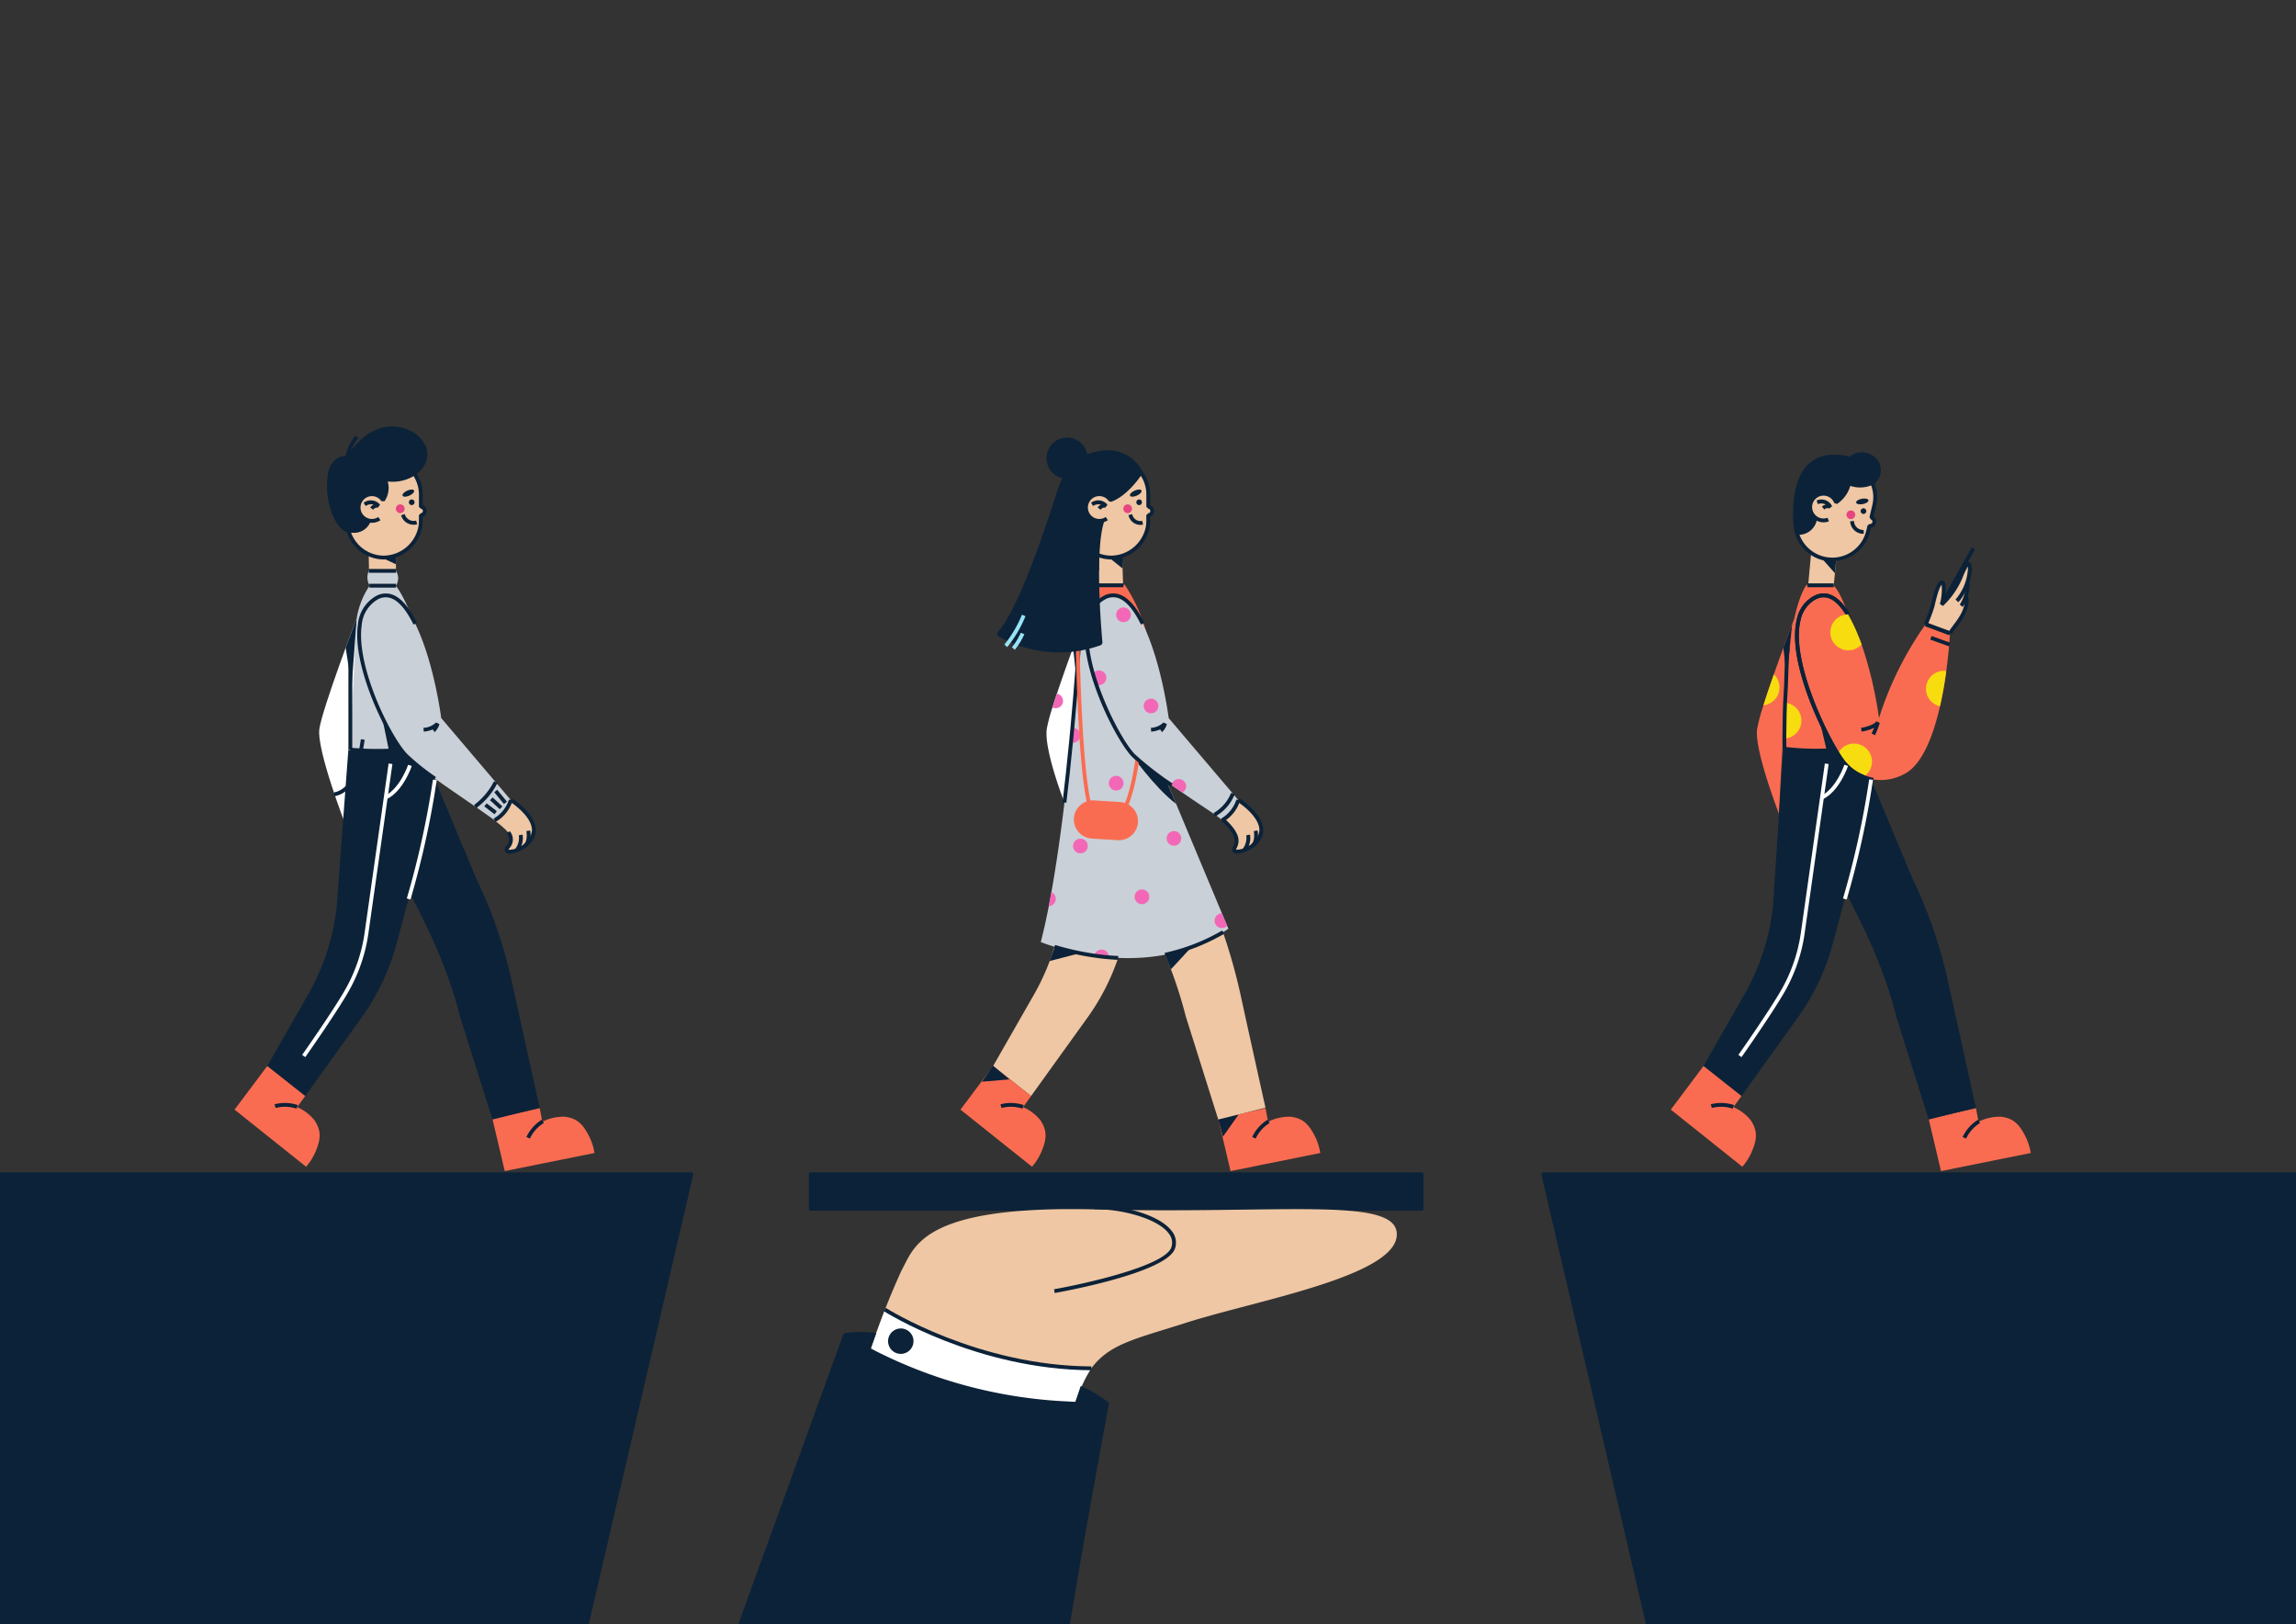 <svg id="Group_55227" data-name="Group 55227" xmlns="http://www.w3.org/2000/svg" width="375" height="265.255" viewBox="0 0 375 265.255">
  <rect x="0" y="0" width="375" height="265.255" fill="#333333" stroke="none"/>
  <g id="Group_52324" data-name="Group 52324" transform="translate(0.1 20.253)">
    <g id="Characters" transform="translate(-0.099 49.388)">
      <g id="Group_52158" data-name="Group 52158" transform="translate(60.006 23.529)">
        <path id="Path_565771" data-name="Path 565771" d="M397.794,513.014a2.226,2.226,0,0,0,.031-2.455l-4.406-.054a2.648,2.648,0,0,0,.1,2.454Z" transform="translate(-393.161 -510.506)" fill="#cad0d7"/>
      </g>
      <g id="Group_52159" data-name="Group 52159" transform="translate(58.654 27.582)">
        <path id="Path_565772" data-name="Path 565772" d="M397.71,557.1s-1.088-8.651-4.021-14.943q-.111-.239-.225-.47c-1.694-3.441-3.834-5.636-6.4-4.171-7.221,4.129,1.586,22.269,4.868,25.671s15.433,10.626,16.7,12.554-.613,2.462-.193,3.038,4.367-.705,4.394-3.328-3.764-4.982-3.764-4.982Z" transform="translate(-384.299 -537.057)" fill="#cad0d7"/>
      </g>
      <g id="Group_52160" data-name="Group 52160" transform="translate(57.031 25.938)">
        <path id="Path_565773" data-name="Path 565773" d="M377.038,526.285a13.55,13.55,0,0,0-2.135,5.338c-.728,3.558-1.774,18.412-.9,22.815s11.059-2.8,11.059-2.8l-.926-19.712s-1.8-4.5-2.949-5.643Z" transform="translate(-373.669 -526.285)" fill="#cad0d7"/>
      </g>
      <g id="Group_52161" data-name="Group 52161" transform="translate(52.125 31.276)">
        <path id="Path_565774" data-name="Path 565774" d="M347.663,561.26s-5.588,14.678-6.1,18.078,4.294,15.775,4.294,15.775Z" transform="translate(-341.523 -561.26)" fill="#fff"/>
      </g>
      <g id="Group_52162" data-name="Group 52162" transform="translate(57.219 52.757)">
        <path id="Path_565775" data-name="Path 565775" d="M388.7,706.914l-3.408-2.746-2.113-2.159-8.283.019,2.916,4.348,10.195,2.405Z" transform="translate(-374.896 -702.008)" fill="#0c2238"/>
      </g>
      <g id="Group_52163" data-name="Group 52163" transform="translate(43.647 52.776)">
        <path id="Path_565776" data-name="Path 565776" d="M313.35,707.015a82.415,82.415,0,0,1-2.417,12.971c-.983,3.8-1.875,6.508-1.875,6.508l-1.992,7.417a37.092,37.092,0,0,1-5.554,11.788l-9.342,13-6.2-4.9,6.675-11.671a37.207,37.207,0,0,0,4.667-14.263l1.913-25.733Z" transform="translate(-285.975 -702.128)" fill="#0c2238"/>
      </g>
      <g id="Group_52164" data-name="Group 52164" transform="translate(80.427 111.333)">
        <path id="Path_565777" data-name="Path 565777" d="M534.687,1085.8l.415,2.2a7.792,7.792,0,0,1,3.709-.812c1.508.217,2.624.725,3.732,2.8a9.246,9.246,0,0,1,1.083,3.121l-14.653,2.953-2.014-8.534Z" transform="translate(-526.959 -1085.797)" fill="#fa6c51"/>
      </g>
      <g id="Group_52165" data-name="Group 52165" transform="translate(85.975 113.208)">
        <path id="Path_565778" data-name="Path 565778" d="M563.876,1101.167l-.567-.263a6.6,6.6,0,0,1,2.525-2.822l.326.533A5.969,5.969,0,0,0,563.876,1101.167Z" transform="translate(-563.309 -1098.082)" fill="#0c2238"/>
      </g>
      <g id="Group_52166" data-name="Group 52166" transform="translate(38.312 104.444)">
        <path id="Path_565779" data-name="Path 565779" d="M262.553,1045.554l-1.314,1.815a7.2,7.2,0,0,1,2.9,2.236c.8,1.294,1.132,2.476.258,4.657a9.244,9.244,0,0,1-1.694,2.836l-11.683-9.324,5.335-7.119Z" transform="translate(-251.022 -1040.656)" fill="#fa6c51"/>
      </g>
      <g id="Group_52167" data-name="Group 52167" transform="translate(44.844 110.471)">
        <path id="Path_565780" data-name="Path 565780" d="M297.406,1081.081a5.956,5.956,0,0,0-3.423-.109l-.164-.6a6.588,6.588,0,0,1,3.785.12Z" transform="translate(-293.82 -1080.148)" fill="#0c2238"/>
      </g>
      <g id="Group_52168" data-name="Group 52168" transform="translate(66.957 57.662)">
        <path id="Path_565781" data-name="Path 565781" d="M442.767,734.146l6.749,16.132a75.848,75.848,0,0,1,5.963,17.532c.126.569.264,1.136.389,1.706,1.764,8.091,4.02,18.214,4.02,18.214l-7.712,1.93-5.307-16.843c-1.859-7.308-4.548-13.159-8.168-20.1Z" transform="translate(-438.7 -734.146)" fill="#0c2238"/>
      </g>
      <g id="Group_52169" data-name="Group 52169" transform="translate(49.349 55.041)">
        <path id="Path_565782" data-name="Path 565782" d="M323.843,764.914l-.511-.36c.05-.071,5.081-7.215,7.084-10.753q.126-.223.245-.442a26.277,26.277,0,0,0,2.892-8.883l3.9-27.508.619.088-3.9,27.508a26.9,26.9,0,0,1-2.962,9.093c-.082.15-.165.3-.251.452C328.942,757.673,323.893,764.842,323.843,764.914Z" transform="translate(-323.332 -716.967)" fill="#fff"/>
      </g>
      <g id="Group_52170" data-name="Group 52170" transform="translate(62.862 55.244)">
        <path id="Path_565783" data-name="Path 565783" d="M412.149,723.936l-.274-.562c2.489-1.216,3.785-5.036,3.8-5.074l.593.2C416.21,718.664,414.876,722.6,412.149,723.936Z" transform="translate(-411.875 -718.3)" fill="#fff"/>
      </g>
      <g id="Group_52171" data-name="Group 52171" transform="translate(66.437 57.624)">
        <path id="Path_565784" data-name="Path 565784" d="M435.9,753.517l-.6-.173a144.251,144.251,0,0,0,4.275-19.452l.62.079A144.882,144.882,0,0,1,435.9,753.517Z" transform="translate(-435.295 -733.891)" fill="#fff"/>
      </g>
      <g id="Group_52172" data-name="Group 52172" transform="translate(286.941 31.275)">
        <path id="Path_565785" data-name="Path 565785" d="M1886.185,561.258s-1.742,4.571-3.371,9.2c-.617,1.758-1.221,3.529-1.7,5.058a30.507,30.507,0,0,0-1.029,3.817c-.512,3.4,3.558,13.879,3.558,13.879S1884.836,567.244,1886.185,561.258Z" transform="translate(-1880.036 -561.258)" fill="#fa6c51"/>
      </g>
      <g id="Group_52173" data-name="Group 52173" transform="translate(278.223 45.117)">
        <path id="Path_565786" data-name="Path 565786" d="M1850.292,664.495a82.4,82.4,0,0,1-2.417,12.971c-.983,3.8-1.875,6.508-1.875,6.508l-1.992,7.417a37.1,37.1,0,0,1-5.554,11.788l-9.342,13-6.2-4.9,6.675-11.671a37.212,37.212,0,0,0,4.667-14.263l1.771-26.742c0-.267.008-.533.017-.8q.063-3.187.2-5.854Z" transform="translate(-1822.917 -651.949)" fill="#0c2238"/>
      </g>
      <g id="Group_52174" data-name="Group 52174" transform="translate(293.491 27.583)">
        <path id="Path_565787" data-name="Path 565787" d="M1933.514,545.077a65.358,65.358,0,0,1,2.838,12.029,54.953,54.953,0,0,1,7.617-15.317l3.971,1.471s-.121,2.642-.6,6.154c-.237,1.779-.571,3.779-1.029,5.771-1.117,4.9-2.975,9.767-6.029,11.15a8.023,8.023,0,0,1-6.483.371,7.833,7.833,0,0,1-3.267-2.425c-.267-.346-.579-.8-.917-1.338-3.629-5.779-10.512-21.646-3.9-25.421,2.154-1.229,4.012.129,5.558,2.642Z" transform="translate(-1922.953 -537.064)" fill="#fa6c51"/>
      </g>
      <g id="Group_52175" data-name="Group 52175" transform="translate(291.269 25.848)">
        <path id="Path_565788" data-name="Path 565788" d="M1918.931,530.532s-1.045-3.531-2.458-4.836h-4.27s-2.365,2.725-3.036,13.5-.773,13.089-.773,13.089a22.629,22.629,0,0,0,8.484.177C1921.018,551.614,1918.931,530.532,1918.931,530.532Z" transform="translate(-1908.393 -525.696)" fill="#fa6c51"/>
      </g>
      <g id="Group_52176" data-name="Group 52176" transform="translate(142.171 149.721)">
        <path id="Path_565789" data-name="Path 565789" d="M931.5,1338.337s8.743,9.952,33.272,8.774l1.069-2.824-33.386-6.977Z" transform="translate(-931.501 -1337.31)" fill="#f268b7"/>
      </g>
      <g id="Group_52177" data-name="Group 52177" transform="translate(176.029 25.847)">
        <path id="Path_565790" data-name="Path 565790" d="M1155.811,525.693h5.205a26.463,26.463,0,0,1,3.45,7.494c1.532,4.944-11.122-5.939-11.122-5.939Z" transform="translate(-1153.344 -525.693)" fill="#fa6c51"/>
      </g>
      <g id="Group_52178" data-name="Group 52178" transform="translate(169.986 35.823)">
        <path id="Path_565791" data-name="Path 565791" d="M1134.355,613.271l8.982,21.466.854,2.044.2.469a26.765,26.765,0,0,1-10.334,4.244,32.13,32.13,0,0,1-4.369.511c-1.144.057-2.258.054-3.329.008q-.761-.033-1.492-.094c-.82-.07-1.613-.163-2.372-.274a43.716,43.716,0,0,1-6.5-1.446c-1.423-.435-2.245-.773-2.245-.773.462-1.79.9-3.763,1.307-5.859q.218-1.125.428-2.293c1.4-7.815,2.465-16.914,3.2-24.464.077-.8.152-1.577.222-2.334.716-7.688,1.063-13.262,1.063-13.262l1.257-.164s4.881,15.413,13.1,22.2Z" transform="translate(-1113.748 -591.052)" fill="#cad0d7"/>
      </g>
      <g id="Group_52179" data-name="Group 52179" transform="translate(170.921 32.715)">
        <path id="Path_565792" data-name="Path 565792" d="M1122.806,599.382l2.682-28.694s-2.095,5.49-3.912,10.928c-.265.791-.512,1.55-.73,2.25a27.653,27.653,0,0,0-.918,3.462c-.512,3.4,2.878,12.054,2.878,12.054Z" transform="translate(-1119.876 -570.688)" fill="#fff"/>
      </g>
      <g id="Group_52180" data-name="Group 52180" transform="translate(162.211 84.877)">
        <path id="Path_565793" data-name="Path 565793" d="M1072.882,912.563a37.945,37.945,0,0,0,10.19,1.792l.162-.029a37.159,37.159,0,0,1-4.888,9.6L1069,936.918l-6.2-4.9,6.676-11.673a37.169,37.169,0,0,0,3.372-7.894Z" transform="translate(-1062.809 -912.453)" fill="#efc7a4"/>
      </g>
      <g id="Group_52181" data-name="Group 52181" transform="translate(314.751 22.177)">
        <path id="Path_565794" data-name="Path 565794" d="M2062.251,511.683s.941-3.14,1.039-3.544,1.217-4.1,1.563-3.105a9.044,9.044,0,0,1,.271,2.661,7.929,7.929,0,0,0,3.039-4.61c.821-3.222,1.346-.12,1.094.55a35.864,35.864,0,0,0-.547,4.178,10.6,10.6,0,0,1-1.513,3.739c-1.111,1.525-1.564,1.569-1.564,1.569Z" transform="translate(-2062.251 -501.647)" fill="#efc7a4"/>
      </g>
      <g id="Group_52182" data-name="Group 52182" transform="translate(300.152 51.788)">
        <path id="Path_565795" data-name="Path 565795" d="M1972.184,698.594a2.924,2.924,0,0,1-1.4,2.5,7.832,7.832,0,0,1-3.267-2.425c-.267-.346-.579-.8-.917-1.337a2.936,2.936,0,0,1,5.588,1.262Z" transform="translate(-1966.596 -695.656)" fill="#f7dc10"/>
      </g>
      <g id="Group_52183" data-name="Group 52183" transform="translate(293.092 8.359)">
        <path id="Path_565796" data-name="Path 565796" d="M1932.8,411.879l-4.206-.77-4.941,1.691-3.315,5.576s.289,1.42.432,1.933a9.781,9.781,0,0,0,.785,1.58l1.257,1.326.253.065-.5,5.407h4.18l.428-4.351.227.058,1.946-.672a5.791,5.791,0,0,0,3.13-4.691.884.884,0,0,0,.885-.567.762.762,0,0,0-.446-.914l.54-2.392C1933.663,412.449,1932.8,411.879,1932.8,411.879Z" transform="translate(-1920.337 -411.109)" fill="#efc7a4"/>
      </g>
      <g id="Group_52184" data-name="Group 52184" transform="translate(80.775 60.996)">
        <path id="Path_565797" data-name="Path 565797" d="M531.893,755.988a14.311,14.311,0,0,1,2.529,2.186c1.346,1.442,1.585,3.028.706,4.356a3.783,3.783,0,0,1-3.364,1.835c-.918-.206-.149-.976-.149-.976a1.955,1.955,0,0,0-.158-2.129,13.392,13.392,0,0,0-2.22-1.953A8.008,8.008,0,0,0,531.893,755.988Z" transform="translate(-529.236 -755.988)" fill="#efc7a4"/>
      </g>
      <g id="Group_52185" data-name="Group 52185" transform="translate(56.694 7.537)">
        <path id="Path_565798" data-name="Path 565798" d="M384.148,412.007c.068-.652-.644-.787-.644-.787l-.026-2.452c-.415-2.686-1.388-3.042-1.388-3.042l-4.27.219-4.419,2.784-1.942,6.189s.609,1.315.866,1.782a9.762,9.762,0,0,0,1.128,1.357l1.528,1,.049,2.66,4.406.054v-2.626l.277.005,1.739-1.1a5.791,5.791,0,0,0,1.965-5.286A.884.884,0,0,0,384.148,412.007Z" transform="translate(-371.46 -405.726)" fill="#efc7a4"/>
      </g>
      <g id="Group_52186" data-name="Group 52186" transform="translate(199.641 61.142)">
        <path id="Path_565799" data-name="Path 565799" d="M1310.31,756.944a9.436,9.436,0,0,1,2.658,2.04c1.346,1.442,1.585,3.028.706,4.356a3.782,3.782,0,0,1-3.364,1.835c-.918-.206-.15-.976-.15-.976a1.955,1.955,0,0,0-.158-2.129c-.816-.979-1.954-2.12-1.954-2.12A6.6,6.6,0,0,0,1310.31,756.944Z" transform="translate(-1308.048 -756.944)" fill="#efc7a4"/>
      </g>
      <g id="Group_52187" data-name="Group 52187" transform="translate(175.294 7.537)">
        <path id="Path_565800" data-name="Path 565800" d="M1161.218,412.007c.068-.652-.644-.787-.644-.787l-.026-2.452c-.415-2.686-1.388-3.042-1.388-3.042l-4.27.219-4.419,2.784-1.941,6.189s.609,1.315.866,1.782a9.774,9.774,0,0,0,1.128,1.357l1.528,1,.407,5.069h4.212l-.164-4.981.276.005,1.739-1.1a5.792,5.792,0,0,0,1.965-5.286A.884.884,0,0,0,1161.218,412.007Z" transform="translate(-1148.529 -405.726)" fill="#efc7a4"/>
      </g>
      <g id="Group_52188" data-name="Group 52188" transform="translate(317.247 19.767)">
        <rect id="Rectangle_23969" data-name="Rectangle 23969" width="9.748" height="0.625" transform="matrix(0.491, -0.871, 0.871, 0.491, 0, 8.49)" fill="#0c2238"/>
      </g>
      <g id="Group_52189" data-name="Group 52189" transform="translate(178.73 85.383)">
        <path id="Path_565801" data-name="Path 565801" d="M1173.415,916.964a.888.888,0,0,1-.007.111c-.82-.07-1.613-.163-2.372-.274a1.2,1.2,0,0,1,2.379.163Z" transform="translate(-1171.036 -915.768)" fill="#f268b7"/>
      </g>
      <g id="Group_52190" data-name="Group 52190" transform="translate(174.923 49.241)">
        <path id="Path_565802" data-name="Path 565802" d="M1147.638,680.166a1.2,1.2,0,0,1-1.194,1.2,1.17,1.17,0,0,1-.347-.052c.077-.8.152-1.577.222-2.334a1.122,1.122,0,0,1,.125-.007A1.2,1.2,0,0,1,1147.638,680.166Z" transform="translate(-1146.097 -678.97)" fill="#f268b7"/>
      </g>
      <g id="Group_52191" data-name="Group 52191" transform="translate(59.398 12.083)">
        <path id="Path_565803" data-name="Path 565803" d="M390.727,437.031l-.491-.387a1.618,1.618,0,0,1,.544-.458,1.549,1.549,0,0,0-1.287.23l-.318-.538a1.947,1.947,0,0,1,2.671.323l-.351.481A.747.747,0,0,0,390.727,437.031Z" transform="translate(-389.174 -435.507)" fill="#0c2238"/>
      </g>
      <g id="Group_52192" data-name="Group 52192" transform="translate(66.782 11.919)">
        <path id="Path_565804" data-name="Path 565804" d="M437.565,434.793a.461.461,0,1,0,.552-.347A.461.461,0,0,0,437.565,434.793Z" transform="translate(-437.553 -434.434)" fill="#0c2238"/>
      </g>
      <g id="Group_52193" data-name="Group 52193" transform="translate(65.511 14.296)">
        <path id="Path_565805" data-name="Path 565805" d="M431.288,451.762a2.121,2.121,0,0,1-2.057-1.54l.588-.212a1.507,1.507,0,0,0,1.864,1.075l.172.6A2.079,2.079,0,0,1,431.288,451.762Z" transform="translate(-429.231 -450.01)" fill="#0c2238"/>
      </g>
      <g id="Group_52194" data-name="Group 52194" transform="translate(65.735 10.301)">
        <path id="Path_565806" data-name="Path 565806" d="M430.714,424.841c.1.224.6.218,1.118-.014s.854-.6.753-.826-.6-.218-1.118.015S430.613,424.617,430.714,424.841Z" transform="translate(-430.696 -423.837)" fill="#0c2238"/>
      </g>
      <g id="Group_52195" data-name="Group 52195" transform="translate(53.402)">
        <path id="Path_565807" data-name="Path 565807" d="M366.164,359.934a5.137,5.137,0,0,0-2.429-2.788,7.2,7.2,0,0,0-3.483-.8c-3.071.117-5.279,2.392-6.387,3.85a.015.015,0,0,0,0,.012,11.894,11.894,0,0,0-.679.992c-.075-.008-.167-.013-.267-.017a2.485,2.485,0,0,0-1.433.408,3.83,3.83,0,0,0-1.475,2.821c-.608,4.167,1.213,8.571,3.133,9.187a1.441,1.441,0,0,0,.179.05c.046.008.1.017.146.021.112.013.237.025.367.029.063,0,.121,0,.183,0a2.888,2.888,0,0,0,2.913-1.65,2.46,2.46,0,0,0,1.692-.4l-.35-.521a1.866,1.866,0,0,1-2.875-1.9,1.866,1.866,0,0,1,3.379-.687l.513.013a3.9,3.9,0,0,0,.525-3.229,6.7,6.7,0,0,0,4.221-.879c.083-.054.162-.1.237-.158.1-.067.188-.133.275-.2a5.263,5.263,0,0,0,.65-.608A3.77,3.77,0,0,0,366.164,359.934Zm-2.425,3.95a6.146,6.146,0,0,1-4.321.754l-.342.425A3.673,3.673,0,0,1,359,367.83a2.5,2.5,0,0,0-3.167-.313,2.494,2.494,0,0,0,.487,4.388c-.6,1.475-2.8,1.146-2.892,1.133a.852.852,0,0,1-.212-.071c-1.442-.612-3.163-4.533-2.592-8.467a3.285,3.285,0,0,1,1.192-2.383,1.9,1.9,0,0,1,1.063-.308,1.792,1.792,0,0,1,.383.037l.358-.15c.025-.046,2.575-4.571,6.654-4.729a6.625,6.625,0,0,1,3.183.742,4.54,4.54,0,0,1,2.1,2.392,3.151,3.151,0,0,1-.829,2.954A4.529,4.529,0,0,1,363.739,363.884Z" transform="translate(-349.887 -356.341)" fill="#0c2238"/>
      </g>
      <g id="Group_52196" data-name="Group 52196" transform="translate(56.602 7.328)">
        <path id="Path_565808" data-name="Path 565808" d="M376.967,418.748a6.359,6.359,0,0,1-6.111-4.64l.6-.167a5.73,5.73,0,0,0,5.5,4.183,5.86,5.86,0,0,0,5.608-4.594,5.775,5.775,0,0,0,.11-1.116v-.9l.293-.312a.35.35,0,0,0,.114-.025.315.315,0,0,0,.2-.166.391.391,0,0,0,.016-.308.334.334,0,0,0-.31-.241l-.311-.313v-1.971a5.663,5.663,0,0,0-1.155-3.449l.5-.377a6.285,6.285,0,0,1,1.282,3.826v1.712a.975.975,0,0,1,.581.594,1.019,1.019,0,0,1-.042.8.929.929,0,0,1-.541.476v.646a6.4,6.4,0,0,1-.121,1.234A6.5,6.5,0,0,1,376.967,418.748Z" transform="translate(-370.856 -404.355)" fill="#0c2238"/>
      </g>
      <g id="Group_52197" data-name="Group 52197" transform="translate(53.732 0.303)">
        <path id="Path_565809" data-name="Path 565809" d="M355.268,363.271s.684-2.29,4.4-4.335a6.136,6.136,0,0,1,5.438.018c3.108,1.406,2.7,3.929,2.643,4.175s-.212,2.486-4.108,3.5l-1.132.1-1.178-.084.136,1.28-.107,1.1-.424.932-.253-.158a2.109,2.109,0,0,0-2.109-.659,2.149,2.149,0,0,0-1.685,2.075,2.273,2.273,0,0,0,1.254,2.022l.341.216s-.1,1.179-1.8,1.49-2.262-.322-2.262-.322a8.285,8.285,0,0,1-2.009-3.812,12.483,12.483,0,0,1-.064-5.572A2.453,2.453,0,0,1,355.268,363.271Z" transform="translate(-352.054 -358.325)" fill="#0c2238"/>
      </g>
      <g id="Group_52199" data-name="Group 52199" transform="translate(64.657 12.723)">
        <g id="Group_52198" data-name="Group 52198">
          <path id="Path_565810" data-name="Path 565810" d="M423.636,440.488a.713.713,0,1,0,.636-.783A.713.713,0,0,0,423.636,440.488Z" transform="translate(-423.633 -439.701)" fill="#e64580"/>
        </g>
      </g>
      <g id="Group_52200" data-name="Group 52200" transform="translate(60.326 25.69)">
        <rect id="Rectangle_23970" data-name="Rectangle 23970" width="4.342" height="0.625" fill="#0c2238"/>
      </g>
      <g id="Group_52201" data-name="Group 52201" transform="translate(60.239 23.271)">
        <rect id="Rectangle_23971" data-name="Rectangle 23971" width="4.429" height="0.625" fill="#0c2238"/>
      </g>
      <g id="Group_52202" data-name="Group 52202" transform="translate(82.426 60.731)">
        <path id="Path_565811" data-name="Path 565811" d="M540.869,763.274a.814.814,0,0,1-.691-.266c-.285-.391-.013-.765.186-1.038a1.462,1.462,0,0,0,0-2.012l.522-.344a2.059,2.059,0,0,1-.015,2.723,1.238,1.238,0,0,0-.189.308,3.555,3.555,0,0,0,1.971-.575,3.3,3.3,0,0,0,1.861-2.578c.025-2.419-3.58-4.69-3.617-4.713l.33-.531c.161.1,3.941,2.483,3.912,5.25-.019,1.764-1.648,3.073-3.255,3.587A3.567,3.567,0,0,1,540.869,763.274Z" transform="translate(-540.055 -754.249)" fill="#0c2238"/>
      </g>
      <g id="Group_52203" data-name="Group 52203" transform="translate(58.344 27.269)">
        <path id="Path_565812" data-name="Path 565812" d="M394.766,565.5a37.472,37.472,0,0,1-4.774-3.825c-2.777-2.879-8.594-14.674-7.611-21.544a5.93,5.93,0,0,1,2.813-4.615,3.265,3.265,0,0,1,2.656-.366c1.466.449,2.871,2.02,4.175,4.669l-.561.276c-1.225-2.489-2.5-3.952-3.8-4.348a2.633,2.633,0,0,0-2.163.31,5.339,5.339,0,0,0-2.5,4.161c-.957,6.7,4.728,18.208,7.442,21.022a36.968,36.968,0,0,0,4.688,3.75Z" transform="translate(-382.27 -535.01)" fill="#0c2238"/>
      </g>
      <g id="Group_52204" data-name="Group 52204" transform="translate(80.615 60.923)">
        <path id="Path_565813" data-name="Path 565813" d="M528.51,759.171l-.319-.538a5.555,5.555,0,0,0,2.513-3.123l.608.145A6.08,6.08,0,0,1,528.51,759.171Z" transform="translate(-528.191 -755.51)" fill="#0c2238"/>
      </g>
      <g id="Group_52205" data-name="Group 52205" transform="translate(77.439 57.953)">
        <path id="Path_565814" data-name="Path 565814" d="M507.722,740.423l-.343-.522a11.061,11.061,0,0,0,3.24-3.851l.562.273A11.5,11.5,0,0,1,507.722,740.423Z" transform="translate(-507.379 -736.05)" fill="#0c2238"/>
      </g>
      <g id="Group_52206" data-name="Group 52206" transform="translate(80.719 59.33)">
        <rect id="Rectangle_23972" data-name="Rectangle 23972" width="0.625" height="2.506" transform="translate(0 0.397) rotate(-39.442)" fill="#0c2238"/>
      </g>
      <g id="Group_52207" data-name="Group 52207" transform="translate(80.033 60.577)">
        <rect id="Rectangle_23973" data-name="Rectangle 23973" width="0.625" height="2.166" transform="matrix(0.677, -0.736, 0.736, 0.677, 0, 0.46)" fill="#0c2238"/>
      </g>
      <g id="Group_52208" data-name="Group 52208" transform="translate(79.096 61.546)">
        <rect id="Rectangle_23974" data-name="Rectangle 23974" width="0.625" height="2.108" transform="translate(0 0.497) rotate(-52.608)" fill="#0c2238"/>
      </g>
      <g id="Group_52209" data-name="Group 52209" transform="translate(57.182 52.465)">
        <path id="Path_565815" data-name="Path 565815" d="M379.041,700.913a42.627,42.627,0,0,1-4.382-.2l.072-.621a47.991,47.991,0,0,0,8.27.043l.048.623C381.581,700.874,380.22,700.913,379.041,700.913Z" transform="translate(-374.659 -700.094)" fill="#0c2238"/>
      </g>
      <g id="Group_52210" data-name="Group 52210" transform="translate(58.662 51.066)">
        <rect id="Rectangle_23975" data-name="Rectangle 23975" width="1.744" height="0.625" transform="translate(0 1.721) rotate(-80.632)" fill="#0c2238"/>
      </g>
      <g id="Group_52211" data-name="Group 52211" transform="translate(54.531 58.708)">
        <path id="Path_565816" data-name="Path 565816" d="M357.374,742.672l-.086-.619.043.31-.044-.309a3.644,3.644,0,0,0,1.932-1.06l.459.424A4.219,4.219,0,0,1,357.374,742.672Z" transform="translate(-357.287 -740.993)" fill="#0c2238"/>
      </g>
      <g id="Group_52212" data-name="Group 52212" transform="translate(198.969 111.333)">
        <path id="Path_565817" data-name="Path 565817" d="M1311.371,1085.8l.415,2.2a7.792,7.792,0,0,1,3.709-.812c1.508.217,2.624.725,3.732,2.8a9.245,9.245,0,0,1,1.083,3.121l-14.653,2.953-2.014-8.534Z" transform="translate(-1303.643 -1085.797)" fill="#fa6c51"/>
      </g>
      <g id="Group_52213" data-name="Group 52213" transform="translate(204.517 113.208)">
        <path id="Path_565818" data-name="Path 565818" d="M1340.56,1101.167l-.567-.263a6.6,6.6,0,0,1,2.525-2.822l.326.533A5.967,5.967,0,0,0,1340.56,1101.167Z" transform="translate(-1339.993 -1098.082)" fill="#0c2238"/>
      </g>
      <g id="Group_52214" data-name="Group 52214" transform="translate(198.905 112.285)">
        <path id="Path_565819" data-name="Path 565819" d="M1303.227,1092.665l3.443-.632-2.607,3.692Z" transform="translate(-1303.227 -1092.033)" fill="#0c2238"/>
      </g>
      <g id="Group_52215" data-name="Group 52215" transform="translate(190.292 82.577)">
        <path id="Path_565820" data-name="Path 565820" d="M1256.239,897.388a93.239,93.239,0,0,1,2.926,10.455c1.764,8.091,4.02,18.214,4.02,18.214l-7.712,1.93-5.307-16.843a71.764,71.764,0,0,0-3.374-10.07,27.674,27.674,0,0,0,9.447-3.687Z" transform="translate(-1246.791 -897.388)" fill="#efc7a4"/>
      </g>
      <g id="Group_52216" data-name="Group 52216" transform="translate(62.316 21.033)">
        <path id="Path_565821" data-name="Path 565821" d="M408.294,494.525l2.361,1.1.016-1.473A11.378,11.378,0,0,1,408.294,494.525Z" transform="translate(-408.294 -494.15)" fill="#0c2238"/>
      </g>
      <g id="Group_52217" data-name="Group 52217" transform="translate(62.378 47.348)">
        <path id="Path_565822" data-name="Path 565822" d="M408.7,666.563l1.156,5.6,1.967-.186A35.189,35.189,0,0,1,408.7,666.563Z" transform="translate(-408.703 -666.563)" fill="#0c2238"/>
      </g>
      <g id="Group_52218" data-name="Group 52218" transform="translate(56.382 1.502)">
        <path id="Path_565823" data-name="Path 565823" d="M370.041,369.878l-.623-.044a7.112,7.112,0,0,1,1.682-3.649l.486.394A6.639,6.639,0,0,0,370.041,369.878Z" transform="translate(-369.418 -366.185)" fill="#0c2238"/>
      </g>
      <g id="Group_52219" data-name="Group 52219" transform="translate(85.511 65.972)">
        <path id="Path_565824" data-name="Path 565824" d="M560.58,791.4l-.31-.543c.623-.355.549-1.683.468-2.165l.616-.1C561.392,788.813,561.69,790.772,560.58,791.4Z" transform="translate(-560.27 -788.592)" fill="#0c2238"/>
      </g>
      <g id="Group_52220" data-name="Group 52220" transform="translate(84.156 66.652)">
        <path id="Path_565825" data-name="Path 565825" d="M551.857,795.792l-.468-.415a2.924,2.924,0,0,0,.58-2.219l.615-.111A3.51,3.51,0,0,1,551.857,795.792Z" transform="translate(-551.389 -793.047)" fill="#0c2238"/>
      </g>
      <g id="Group_52221" data-name="Group 52221" transform="translate(56.458 31.276)">
        <path id="Path_565826" data-name="Path 565826" d="M369.912,566.116l.969,6.3.838-11.154Z" transform="translate(-369.912 -561.26)" fill="#0c2238"/>
      </g>
      <g id="Group_52222" data-name="Group 52222" transform="translate(69.158 48.338)">
        <path id="Path_565827" data-name="Path 565827" d="M454.941,674.639l-.289-.444a5.263,5.263,0,0,1-1.478.361l-.049-.623a3.148,3.148,0,0,0,2.058-.878l.557.27A2.883,2.883,0,0,1,454.941,674.639Z" transform="translate(-453.124 -673.055)" fill="#0c2238"/>
      </g>
      <g id="Group_52223" data-name="Group 52223" transform="translate(156.876 104.444)">
        <path id="Path_565828" data-name="Path 565828" d="M1039.384,1045.554l-1.314,1.815a7.2,7.2,0,0,1,2.9,2.236c.8,1.294,1.132,2.476.258,4.657a9.244,9.244,0,0,1-1.694,2.836l-11.683-9.324,5.335-7.119Z" transform="translate(-1027.853 -1040.656)" fill="#fa6c51"/>
      </g>
      <g id="Group_52224" data-name="Group 52224" transform="translate(163.408 110.471)">
        <path id="Path_565829" data-name="Path 565829" d="M1074.237,1081.082a5.962,5.962,0,0,0-3.422-.109l-.163-.6a6.6,6.6,0,0,1,3.785.12Z" transform="translate(-1070.651 -1080.149)" fill="#0c2238"/>
      </g>
      <g id="Group_52225" data-name="Group 52225" transform="translate(160.378 104.393)">
        <path id="Path_565830" data-name="Path 565830" d="M1052.6,1040.322l2.7,2.231-4.5.377Z" transform="translate(-1050.797 -1040.322)" fill="#0c2238"/>
      </g>
      <g id="Group_52226" data-name="Group 52226" transform="translate(178.208 12.083)">
        <path id="Path_565831" data-name="Path 565831" d="M1169.174,437.032l-.491-.387a1.619,1.619,0,0,1,.544-.458,1.548,1.548,0,0,0-1.288.23l-.318-.538a1.947,1.947,0,0,1,2.671.323l-.351.481A.747.747,0,0,0,1169.174,437.032Z" transform="translate(-1167.621 -435.507)" fill="#0c2238"/>
      </g>
      <g id="Group_52227" data-name="Group 52227" transform="translate(185.592 11.919)">
        <path id="Path_565832" data-name="Path 565832" d="M1216.013,434.793a.461.461,0,1,0,.552-.347A.461.461,0,0,0,1216.013,434.793Z" transform="translate(-1216.001 -434.434)" fill="#0c2238"/>
      </g>
      <g id="Group_52228" data-name="Group 52228" transform="translate(184.314 14.322)">
        <path id="Path_565833" data-name="Path 565833" d="M1209.619,451.927a1.986,1.986,0,0,1-1.99-1.591l.6-.161a1.39,1.39,0,0,0,1.65,1.1l.124.613A1.961,1.961,0,0,1,1209.619,451.927Z" transform="translate(-1207.628 -450.176)" fill="#0c2238"/>
      </g>
      <g id="Group_52229" data-name="Group 52229" transform="translate(184.546 10.301)">
        <path id="Path_565834" data-name="Path 565834" d="M1209.162,424.841c.1.224.6.218,1.118-.014s.854-.6.753-.826-.6-.218-1.118.015S1209.061,424.617,1209.162,424.841Z" transform="translate(-1209.144 -423.837)" fill="#0c2238"/>
      </g>
      <g id="Group_52230" data-name="Group 52230" transform="translate(175.644 15.285)">
        <path id="Path_565835" data-name="Path 565835" d="M1151.512,458.567a4.475,4.475,0,0,1-.7-.052l.1-.617c.1.016,2.569.384,2.986-1.409l.609.141A2.8,2.8,0,0,1,1151.512,458.567Z" transform="translate(-1150.817 -456.488)" fill="#0c2238"/>
      </g>
      <g id="Group_52231" data-name="Group 52231" transform="translate(175.413 7.328)">
        <path id="Path_565836" data-name="Path 565836" d="M1155.417,418.748a6.359,6.359,0,0,1-6.111-4.64l.6-.167a5.729,5.729,0,0,0,5.5,4.183,5.86,5.86,0,0,0,5.607-4.595,5.715,5.715,0,0,0,.109-1.115v-.9l.293-.312a.347.347,0,0,0,.114-.025.315.315,0,0,0,.2-.167.39.39,0,0,0,.016-.308.334.334,0,0,0-.31-.241l-.31-.313v-1.971a5.655,5.655,0,0,0-.9-3.086c-.674.96-2.579,3.424-4.872,4.248l-.365-.119a1.867,1.867,0,1,0-.5,2.592l.349.518a2.492,2.492,0,1,1,.522-3.662c2.516-1.039,4.58-4.263,4.6-4.3l.513-.021a6.283,6.283,0,0,1,1.282,3.826v1.712a.974.974,0,0,1,.582.594,1.02,1.02,0,0,1-.041.8.928.928,0,0,1-.541.476v.646a6.344,6.344,0,0,1-.121,1.234A6.5,6.5,0,0,1,1155.417,418.748Z" transform="translate(-1149.306 -404.355)" fill="#0c2238"/>
      </g>
      <g id="Group_52233" data-name="Group 52233" transform="translate(183.468 12.723)">
        <g id="Group_52232" data-name="Group 52232">
          <path id="Path_565837" data-name="Path 565837" d="M1202.085,440.488a.713.713,0,1,0,.636-.783A.713.713,0,0,0,1202.085,440.488Z" transform="translate(-1202.082 -439.701)" fill="#e64580"/>
        </g>
      </g>
      <g id="Group_52234" data-name="Group 52234" transform="translate(178.864 20.968)">
        <rect id="Rectangle_23976" data-name="Rectangle 23976" width="0.625" height="2.612" fill="#0c2238"/>
      </g>
      <g id="Group_52235" data-name="Group 52235" transform="translate(179.176 25.625)">
        <rect id="Rectangle_23977" data-name="Rectangle 23977" width="4.305" height="0.625" fill="#0c2238"/>
      </g>
      <g id="Group_52236" data-name="Group 52236" transform="translate(177.465 27.582)">
        <path id="Path_565838" data-name="Path 565838" d="M1185.14,573.992c-.959-.932-2.751-1.981-6.755-4.734-.587-.4-1.174-.809-1.751-1.212a49.675,49.675,0,0,1-6.247-4.858c-1.541-1.6-4.3-6.448-6.047-11.571-.2-.587-.388-1.178-.558-1.767-1.5-5.218-1.7-10.366,1.738-12.333,2.563-1.464,4.7.73,6.4,4.171q.112.231.224.469c2.935,6.292,4.022,14.945,4.022,14.945l11.365,13.368Z" transform="translate(-1162.751 -537.056)" fill="#cad0d7"/>
      </g>
      <g id="Group_52237" data-name="Group 52237" transform="translate(199.436 60.731)">
        <path id="Path_565839" data-name="Path 565839" d="M1309.316,763.275a.813.813,0,0,1-.69-.266c-.215-.3-.071-.616.056-.9.3-.666.8-1.78-1.979-4.209l.411-.471c3.132,2.734,2.486,4.167,2.138,4.937a2.02,2.02,0,0,0-.107.266,3.528,3.528,0,0,0,1.959-.565,3.3,3.3,0,0,0,1.858-2.575c.025-2.416-3.582-4.691-3.619-4.714l.33-.531c.161.1,3.942,2.483,3.913,5.251-.018,1.764-1.649,3.073-3.257,3.587A3.555,3.555,0,0,1,1309.316,763.275Z" transform="translate(-1306.702 -754.249)" fill="#0c2238"/>
      </g>
      <g id="Group_52238" data-name="Group 52238" transform="translate(199.426 60.924)">
        <path id="Path_565840" data-name="Path 565840" d="M1306.96,759.175l-.319-.538a5.514,5.514,0,0,0,2.512-3.122l.608.144A6.081,6.081,0,0,1,1306.96,759.175Z" transform="translate(-1306.641 -755.515)" fill="#0c2238"/>
      </g>
      <g id="Group_52239" data-name="Group 52239" transform="translate(181.127 21.052)">
        <path id="Path_565841" data-name="Path 565841" d="M1186.742,494.63l2.218,1.784.039-2.14A10.184,10.184,0,0,1,1186.742,494.63Z" transform="translate(-1186.742 -494.274)" fill="#0c2238"/>
      </g>
      <g id="Group_52240" data-name="Group 52240" transform="translate(204.323 65.972)">
        <path id="Path_565842" data-name="Path 565842" d="M1339.03,791.4l-.309-.543c.622-.355.544-1.716.468-2.165l.616-.1C1339.842,788.813,1340.141,790.772,1339.03,791.4Z" transform="translate(-1338.721 -788.592)" fill="#0c2238"/>
      </g>
      <g id="Group_52241" data-name="Group 52241" transform="translate(202.967 66.652)">
        <path id="Path_565843" data-name="Path 565843" d="M1330.308,795.792l-.467-.415a2.923,2.923,0,0,0,.58-2.219l.615-.111A3.512,3.512,0,0,1,1330.308,795.792Z" transform="translate(-1329.841 -793.047)" fill="#0c2238"/>
      </g>
      <g id="Group_52242" data-name="Group 52242" transform="translate(175.269 32.214)">
        <path id="Path_565844" data-name="Path 565844" d="M1148.361,571.324l.522,4.9,1-8.818Z" transform="translate(-1148.361 -567.406)" fill="#0c2238"/>
      </g>
      <g id="Group_52243" data-name="Group 52243" transform="translate(187.969 48.338)">
        <path id="Path_565845" data-name="Path 565845" d="M1233.39,674.639l-.289-.444a5.26,5.26,0,0,1-1.479.361l-.048-.623a3.149,3.149,0,0,0,2.058-.878l.557.27A2.879,2.879,0,0,1,1233.39,674.639Z" transform="translate(-1231.574 -673.055)" fill="#0c2238"/>
      </g>
      <g id="Group_52244" data-name="Group 52244" transform="translate(163.103 4.187)">
        <path id="Path_565846" data-name="Path 565846" d="M1091.708,387.358s.876-.185-1.162-2.017a6.188,6.188,0,0,0-5.756-1.355c-1.318.352-3.709.564-5.194,3.634s-2.016,5.666-3.07,8.659a110.715,110.715,0,0,1-5.4,13.353c-2.042,3.771-2.48,3.873-2.48,3.873a20.842,20.842,0,0,0,9.269,2.671c5,.089,7.384-1.192,7.384-1.192s-.7-8.346-.557-12.063.719-7.979.719-7.979-1.526.532-2.546-1.6a2.392,2.392,0,0,1,1.559-2.6,2.325,2.325,0,0,1,2.522.836A10.945,10.945,0,0,0,1091.708,387.358Z" transform="translate(-1068.649 -383.774)" fill="#0c2238"/>
      </g>
      <g id="Group_52245" data-name="Group 52245" transform="translate(173.547 35.967)">
        <path id="Path_565847" data-name="Path 565847" d="M1137.7,617.477l-.62-.075c.373-3.095.731-6.4,1.065-9.82q.115-1.2.222-2.332c.707-7.594,1.058-13.2,1.062-13.252l.624.039c0,.056-.355,5.667-1.063,13.271-.07.757-.145,1.537-.223,2.335C1138.435,611.069,1138.076,614.377,1137.7,617.477Z" transform="translate(-1137.082 -591.998)" fill="#0c2238"/>
      </g>
      <g id="Group_52246" data-name="Group 52246" transform="translate(172.14 84.672)">
        <path id="Path_565848" data-name="Path 565848" d="M1138.347,913.533c-.545-.022-1.008-.05-1.548-.095-.8-.068-1.609-.161-2.392-.276a44.268,44.268,0,0,1-6.544-1.456l.182-.6a43.662,43.662,0,0,0,6.451,1.435c.771.113,1.563.2,2.354.272.53.044.985.072,1.521.093Z" transform="translate(-1127.863 -911.109)" fill="#0c2238"/>
      </g>
      <g id="Group_52247" data-name="Group 52247" transform="translate(190.216 82.309)">
        <path id="Path_565849" data-name="Path 565849" d="M1246.445,899.887l-.152-.606a32.146,32.146,0,0,0,9.4-3.653l.33.531A32.7,32.7,0,0,1,1246.445,899.887Z" transform="translate(-1246.293 -895.628)" fill="#0c2238"/>
      </g>
      <g id="Group_52248" data-name="Group 52248" transform="translate(184.696 53.426)">
        <path id="Path_565850" data-name="Path 565850" d="M1210.129,706.389s3.721,5.392,7.4,8.218l-1.539-3.624-4.217-3.169S1210.6,706.824,1210.129,706.389Z" transform="translate(-1210.129 -706.389)" fill="#0c2238"/>
      </g>
      <g id="Group_52249" data-name="Group 52249" transform="translate(198.219 59.846)">
        <path id="Path_565851" data-name="Path 565851" d="M1298.988,752.3l-.255-.571a6.674,6.674,0,0,0,2.851-3.282l.582.228A7.207,7.207,0,0,1,1298.988,752.3Z" transform="translate(-1298.733 -748.45)" fill="#0c2238"/>
      </g>
      <g id="Group_52250" data-name="Group 52250" transform="translate(171.425 84.986)">
        <path id="Path_565852" data-name="Path 565852" d="M1128.125,914.2l-4.951,1.284.86-2.309Z" transform="translate(-1123.174 -913.173)" fill="#0c2238"/>
      </g>
      <g id="Group_52251" data-name="Group 52251" transform="translate(190.292 85.213)">
        <path id="Path_565853" data-name="Path 565853" d="M1250.921,914.656l-3.19,3.446-.939-2.395Z" transform="translate(-1246.791 -914.656)" fill="#0c2238"/>
      </g>
      <g id="Group_52252" data-name="Group 52252" transform="translate(182.304 29.563)">
        <path id="Path_565854" data-name="Path 565854" d="M1196.848,551.233a1.2,1.2,0,1,1-1.2-1.2A1.2,1.2,0,0,1,1196.848,551.233Z" transform="translate(-1194.456 -550.037)" fill="#f268b7"/>
      </g>
      <g id="Group_52253" data-name="Group 52253" transform="translate(181.108 57.056)">
        <path id="Path_565855" data-name="Path 565855" d="M1189.011,731.366a1.2,1.2,0,1,1-1.2-1.2A1.2,1.2,0,0,1,1189.011,731.366Z" transform="translate(-1186.619 -730.17)" fill="#f268b7"/>
      </g>
      <g id="Group_52254" data-name="Group 52254" transform="translate(190.54 66.073)">
        <circle id="Ellipse_3958" data-name="Ellipse 3958" cx="1.196" cy="1.196" r="1.196" fill="#f268b7"/>
      </g>
      <g id="Group_52255" data-name="Group 52255" transform="translate(175.269 67.317)">
        <path id="Path_565856" data-name="Path 565856" d="M1150.753,798.6a1.2,1.2,0,1,1-1.2-1.2A1.2,1.2,0,0,1,1150.753,798.6Z" transform="translate(-1148.361 -797.405)" fill="#f268b7"/>
      </g>
      <g id="Group_52256" data-name="Group 52256" transform="translate(185.318 75.616)">
        <path id="Path_565857" data-name="Path 565857" d="M1216.6,852.973a1.2,1.2,0,1,1-1.2-1.2A1.2,1.2,0,0,1,1216.6,852.973Z" transform="translate(-1214.205 -851.777)" fill="#f268b7"/>
      </g>
      <g id="Group_52257" data-name="Group 52257" transform="translate(198.39 79.507)">
        <path id="Path_565858" data-name="Path 565858" d="M1301.889,879.318a1.2,1.2,0,1,1-.854-2.044Z" transform="translate(-1299.85 -877.274)" fill="#f268b7"/>
      </g>
      <g id="Group_52258" data-name="Group 52258" transform="translate(171.293 76.045)">
        <path id="Path_565859" data-name="Path 565859" d="M1123.46,855.689a1.193,1.193,0,0,1-1.146,1.194c.145-.75.288-1.516.428-2.293A1.2,1.2,0,0,1,1123.46,855.689Z" transform="translate(-1122.314 -854.59)" fill="#f268b7"/>
      </g>
      <g id="Group_52259" data-name="Group 52259" transform="translate(171.892 43.642)">
        <path id="Path_565860" data-name="Path 565860" d="M1127.962,643.465a1.2,1.2,0,0,1-1.729,1.072c.218-.7.464-1.459.73-2.25A1.2,1.2,0,0,1,1127.962,643.465Z" transform="translate(-1126.233 -642.287)" fill="#f268b7"/>
      </g>
      <g id="Group_52260" data-name="Group 52260" transform="translate(178.496 39.836)">
        <path id="Path_565861" data-name="Path 565861" d="M1171.706,618.542a1.2,1.2,0,0,1-1.2,1.2,1.165,1.165,0,0,1-.444-.086c-.2-.587-.388-1.178-.557-1.767a1.2,1.2,0,0,1,2.2.657Z" transform="translate(-1169.508 -617.346)" fill="#f268b7"/>
      </g>
      <g id="Group_52261" data-name="Group 52261" transform="translate(186.432 44.087)">
        <circle id="Ellipse_3959" data-name="Ellipse 3959" cx="1.196" cy="1.196" r="1.196" transform="translate(0 0.911) rotate(-22.387)" fill="#f268b7"/>
      </g>
      <g id="Group_52262" data-name="Group 52262" transform="translate(191.348 57.536)">
        <path id="Path_565862" data-name="Path 565862" d="M1256.092,734.512a1.2,1.2,0,0,1-.63,1.054c-.587-.4-1.174-.809-1.751-1.212a1.2,1.2,0,0,1,2.381.159Z" transform="translate(-1253.711 -733.318)" fill="#f268b7"/>
      </g>
      <g id="Group_52263" data-name="Group 52263" transform="translate(175.388 61.064)">
        <path id="Path_565863" data-name="Path 565863" d="M1156.31,762.931l-4.236-.261a3.13,3.13,0,0,1-2.923-3.306h0a3.13,3.13,0,0,1,3.307-2.923l4.236.261a3.13,3.13,0,0,1,2.923,3.306h0A3.13,3.13,0,0,1,1156.31,762.931Z" transform="translate(-1149.145 -756.435)" fill="#fa6c51"/>
      </g>
      <g id="Group_52264" data-name="Group 52264" transform="translate(183.236 54.41)">
        <path id="Path_565864" data-name="Path 565864" d="M1201.092,721.25l-.527-.335c1.439-2.267,2.184-8.02,2.191-8.078l.62.079C1203.346,713.158,1202.606,718.865,1201.092,721.25Z" transform="translate(-1200.565 -712.837)" fill="#fa6c51"/>
      </g>
      <g id="Group_52265" data-name="Group 52265" transform="translate(175.717 36.357)">
        <path id="Path_565865" data-name="Path 565865" d="M1153.1,619.672c-1.5-6.818-1.8-24.927-1.806-25.109l.625-.01c0,.181.3,18.228,1.792,24.983Z" transform="translate(-1151.297 -594.553)" fill="#fa6c51"/>
      </g>
      <g id="Group_52269" data-name="Group 52269" transform="translate(315.003 111.333)">
        <path id="Path_565870" data-name="Path 565870" d="M2071.629,1085.8l.415,2.2a7.791,7.791,0,0,1,3.709-.812c1.508.217,2.625.725,3.733,2.8a9.237,9.237,0,0,1,1.083,3.121l-14.653,2.953-2.015-8.534Z" transform="translate(-2063.901 -1085.797)" fill="#fa6c51"/>
      </g>
      <g id="Group_52270" data-name="Group 52270" transform="translate(320.551 113.208)">
        <path id="Path_565871" data-name="Path 565871" d="M2100.819,1101.166l-.567-.262a6.594,6.594,0,0,1,2.525-2.822l.327.533A5.965,5.965,0,0,0,2100.819,1101.166Z" transform="translate(-2100.252 -1098.082)" fill="#0c2238"/>
      </g>
      <g id="Group_52271" data-name="Group 52271" transform="translate(272.888 104.444)">
        <path id="Path_565872" data-name="Path 565872" d="M1799.5,1045.554l-1.313,1.815a7.2,7.2,0,0,1,2.9,2.236c.8,1.294,1.132,2.476.258,4.657a9.244,9.244,0,0,1-1.694,2.836l-11.683-9.324,5.335-7.119Z" transform="translate(-1787.965 -1040.656)" fill="#fa6c51"/>
      </g>
      <g id="Group_52272" data-name="Group 52272" transform="translate(279.421 110.471)">
        <path id="Path_565873" data-name="Path 565873" d="M1834.349,1081.081a5.96,5.96,0,0,0-3.422-.109l-.164-.6a6.587,6.587,0,0,1,3.785.12Z" transform="translate(-1830.763 -1080.148)" fill="#0c2238"/>
      </g>
      <g id="Group_52273" data-name="Group 52273" transform="translate(296.707 11.956)">
        <path id="Path_565874" data-name="Path 565874" d="M1945.272,436.291l-.389-.489a1.621,1.621,0,0,1,.635-.321,1.544,1.544,0,0,0-1.306-.072l-.186-.6a1.947,1.947,0,0,1,2.525.93l-.452.387A.745.745,0,0,0,1945.272,436.291Z" transform="translate(-1944.026 -434.679)" fill="#0c2238"/>
      </g>
      <g id="Group_52274" data-name="Group 52274" transform="translate(303.897 13.361)">
        <path id="Path_565875" data-name="Path 565875" d="M1991.182,444.144a.461.461,0,1,0,.616-.211A.461.461,0,0,0,1991.182,444.144Z" transform="translate(-1991.135 -443.885)" fill="#0c2238"/>
      </g>
      <g id="Group_52275" data-name="Group 52275" transform="translate(302.184 15.424)">
        <path id="Path_565876" data-name="Path 565876" d="M1982.042,459.5a2.13,2.13,0,0,1-2.134-2.032l.621-.07a1.5,1.5,0,0,0,1.566,1.476l.029.624Z" transform="translate(-1979.908 -457.398)" fill="#0c2238"/>
      </g>
      <g id="Group_52276" data-name="Group 52276" transform="translate(303.152 11.763)">
        <path id="Path_565877" data-name="Path 565877" d="M1986.257,434.084c.046.241.535.35,1.091.243s.97-.389.923-.631-.535-.35-1.091-.243S1986.211,433.843,1986.257,434.084Z" transform="translate(-1986.254 -433.412)" fill="#0c2238"/>
      </g>
      <g id="Group_52277" data-name="Group 52277" transform="translate(295.341 8.948)">
        <path id="Path_565878" data-name="Path 565878" d="M1937.567,421.676a2.492,2.492,0,1,1,2.155-3.739,4.533,4.533,0,0,0,1.671-2.667l.418-.245c.022.008,2.152.784,3.534-.056l.325.534a4.979,4.979,0,0,1-3.731.218,5.4,5.4,0,0,1-2.167,2.956l-.46-.153a1.867,1.867,0,1,0-1.088,2.406l.221.585A2.481,2.481,0,0,1,1937.567,421.676Z" transform="translate(-1935.072 -414.969)" fill="#0c2238"/>
      </g>
      <g id="Group_52278" data-name="Group 52278" transform="translate(292.852 4.227)">
        <path id="Path_565879" data-name="Path 565879" d="M1932.075,389.142a2.813,2.813,0,0,0-.737-4.792,3.122,3.122,0,0,0-3.354.4c-.892-.258-4.888-1.2-7.3,1.854-2.4,3.042-1.883,8.8-1.85,9.163a6.372,6.372,0,0,0,4.879,5.912c.013,0,.029,0,.042.008a6.27,6.27,0,0,0,1.346.142,5.473,5.473,0,0,0,.7-.042,6.5,6.5,0,0,0,5.138-3.637,6.419,6.419,0,0,0,.4-1.175l.15-.629a.922.922,0,0,0,.633-.337.994.994,0,0,0,.225-.771.958.958,0,0,0-.429-.713l.4-1.667A6.1,6.1,0,0,0,1932.075,389.142Zm-.371,3.571-.454,1.921.233.375a.329.329,0,0,1,.242.3.373.373,0,0,1-.083.3.32.32,0,0,1-.234.117.528.528,0,0,1-.117,0l-.354.233-.208.871a5.7,5.7,0,0,1-6.879,4.242,5.729,5.729,0,0,1-4.033-3.571q-.069-.175-.125-.362l-.075-.275a6.008,6.008,0,0,1-.158-1.129v-.017c0-.017-.038-.375-.054-.95v0c-.054-1.779.058-5.6,1.771-7.771a5.341,5.341,0,0,1,4.367-1.962,8.321,8.321,0,0,1,2.417.367l.317-.067a2.3,2.3,0,0,1,.329-.258,2.377,2.377,0,0,1,1.7-.375,2.762,2.762,0,0,1,.771.225,2.208,2.208,0,0,1,1.408,2.029,2.1,2.1,0,0,1-.942,1.8l-.008.025-.058.171-.071.208.013.025v0c.042.092.079.187.113.279A5.489,5.489,0,0,1,1931.7,392.712Z" transform="translate(-1918.765 -384.039)" fill="#0c2238"/>
      </g>
      <g id="Group_52280" data-name="Group 52280" transform="translate(301.58 13.706)">
        <g id="Group_52279" data-name="Group 52279">
          <path id="Path_565880" data-name="Path 565880" d="M1975.956,446.763a.714.714,0,1,0,.8-.616A.713.713,0,0,0,1975.956,446.763Z" transform="translate(-1975.95 -446.141)" fill="#e64580"/>
        </g>
      </g>
      <g id="Group_52281" data-name="Group 52281" transform="translate(295.188 25.625)">
        <rect id="Rectangle_23978" data-name="Rectangle 23978" width="4.305" height="0.625" fill="#0c2238"/>
      </g>
      <g id="Group_52282" data-name="Group 52282" transform="translate(301.533 57.662)">
        <path id="Path_565881" data-name="Path 565881" d="M1979.709,734.146l6.749,16.132a75.864,75.864,0,0,1,5.963,17.532c.126.569.264,1.136.389,1.706,1.764,8.091,4.02,18.214,4.02,18.214l-7.712,1.93-5.307-16.843c-1.859-7.308-4.548-13.159-8.168-20.1Z" transform="translate(-1975.642 -734.146)" fill="#0c2238"/>
      </g>
      <g id="Group_52283" data-name="Group 52283" transform="translate(293.173 27.261)">
        <path id="Path_565882" data-name="Path 565882" d="M1931.919,565.213a8.092,8.092,0,0,1-3.407-2.535c-.283-.366-.606-.838-.927-1.354-2.79-4.443-8.029-15.711-6.409-22.175a5.583,5.583,0,0,1,2.615-3.682c2.106-1.2,4.118-.277,5.979,2.749l-.532.328c-1.675-2.722-3.356-3.55-5.137-2.534a4.981,4.981,0,0,0-2.319,3.292c-1.556,6.207,3.7,17.5,6.333,21.692.311.5.622.953.9,1.313a7.6,7.6,0,0,0,3.133,2.325Z" transform="translate(-1920.871 -534.957)" fill="#0c2238"/>
      </g>
      <g id="Group_52284" data-name="Group 52284" transform="translate(314.398 32.016)">
        <rect id="Rectangle_23979" data-name="Rectangle 23979" width="0.625" height="4.234" transform="translate(0 0.586) rotate(-69.675)" fill="#0c2238"/>
      </g>
      <g id="Group_52285" data-name="Group 52285" transform="translate(293.173 27.261)">
        <path id="Path_565883" data-name="Path 565883" d="M1933.6,565.694a9.661,9.661,0,0,1-1.679-.483,8.087,8.087,0,0,1-3.406-2.534c-.283-.366-.606-.838-.927-1.354-2.79-4.443-8.029-15.711-6.409-22.175a5.583,5.583,0,0,1,2.615-3.682c2.106-1.2,4.118-.277,5.979,2.749l-.532.328c-1.675-2.722-3.356-3.55-5.137-2.534a4.981,4.981,0,0,0-2.319,3.292c-1.556,6.207,3.7,17.5,6.333,21.692.311.5.622.953.9,1.313a7.6,7.6,0,0,0,3.133,2.325,9.112,9.112,0,0,0,1.558.448Z" transform="translate(-1920.871 -534.957)" fill="#0c2238"/>
      </g>
      <g id="Group_52286" data-name="Group 52286" transform="translate(314.398 32.016)">
        <rect id="Rectangle_23980" data-name="Rectangle 23980" width="0.625" height="4.234" transform="translate(0 0.586) rotate(-69.675)" fill="#0c2238"/>
      </g>
      <g id="Group_52287" data-name="Group 52287" transform="translate(291.233 52.3)">
        <path id="Path_565884" data-name="Path 565884" d="M1913.439,699.956a38.655,38.655,0,0,1-5.278-.33l.1-.618a40.97,40.97,0,0,0,8.4.2l.048.623C1915.543,699.922,1914.442,699.956,1913.439,699.956Z" transform="translate(-1908.161 -699.009)" fill="#0c2238"/>
      </g>
      <g id="Group_52288" data-name="Group 52288" transform="translate(283.925 55.041)">
        <path id="Path_565885" data-name="Path 565885" d="M1860.785,764.914l-.511-.36c.051-.071,5.082-7.215,7.085-10.753q.125-.222.245-.442a26.268,26.268,0,0,0,2.893-8.883l3.9-27.508.618.088-3.9,27.508a26.9,26.9,0,0,1-2.962,9.093q-.122.225-.25.452C1865.885,757.673,1860.836,764.842,1860.785,764.914Z" transform="translate(-1860.274 -716.967)" fill="#fff"/>
      </g>
      <g id="Group_52289" data-name="Group 52289" transform="translate(297.439 55.244)">
        <path id="Path_565886" data-name="Path 565886" d="M1949.091,723.936l-.274-.562c2.489-1.216,3.785-5.036,3.8-5.074l.593.2C1953.152,718.664,1951.818,722.6,1949.091,723.936Z" transform="translate(-1948.817 -718.3)" fill="#fff"/>
      </g>
      <g id="Group_52290" data-name="Group 52290" transform="translate(297.485 21.473)">
        <path id="Path_565887" data-name="Path 565887" d="M1949.118,497.034l2.2,2.478.228-2.313A11.2,11.2,0,0,1,1949.118,497.034Z" transform="translate(-1949.118 -497.034)" fill="#0c2238"/>
      </g>
      <g id="Group_52291" data-name="Group 52291" transform="translate(297.097 47.619)">
        <path id="Path_565888" data-name="Path 565888" d="M1946.577,668.342l1.261,5.324,1.395-.132A56.975,56.975,0,0,1,1946.577,668.342Z" transform="translate(-1946.577 -668.342)" fill="#0c2238"/>
      </g>
      <g id="Group_52292" data-name="Group 52292" transform="translate(291.281 32.301)">
        <path id="Path_565889" data-name="Path 565889" d="M1908.473,571.807l.522,4.9.9-8.731Z" transform="translate(-1908.473 -567.977)" fill="#0c2238"/>
      </g>
      <g id="Group_52293" data-name="Group 52293" transform="translate(303.959 48.151)">
        <path id="Path_565890" data-name="Path 565890" d="M1993.812,674.1l-.554-.288a9.358,9.358,0,0,0,.407-.916,7.476,7.476,0,0,1-2.032.616l-.093-.618c.554-.084,2.083-.439,2.5-1.069l.56.26A12.474,12.474,0,0,1,1993.812,674.1Z" transform="translate(-1991.54 -671.826)" fill="#0c2238"/>
      </g>
      <g id="Group_52294" data-name="Group 52294" transform="translate(314.224 22.141)">
        <path id="Path_565891" data-name="Path 565891" d="M2059.364,511.706l-.568-.26a22.314,22.314,0,0,0,1.121-2.964l.042-.182c.586-2.575,1.076-3.7,1.69-3.873a.444.444,0,0,1,.449.118c.383.383.287,1.775.125,2.825a13.5,13.5,0,0,0,2.343-3.726c.762-1.841,1.065-2.186,1.419-2.23a.5.5,0,0,1,.472.225c.6.8-.295,4.5-2.044,6.33l-.451-.432a8.392,8.392,0,0,0,2.035-5.408,9.334,9.334,0,0,0-.853,1.754,13.518,13.518,0,0,1-3.232,4.7l-.505-.322a9.25,9.25,0,0,0,.291-3.144c-.209.222-.591.961-1.13,3.323l-.042.185A22.267,22.267,0,0,1,2059.364,511.706Z" transform="translate(-2058.796 -501.41)" fill="#0c2238"/>
      </g>
      <g id="Group_52295" data-name="Group 52295" transform="translate(320.079 25.321)">
        <path id="Path_565892" data-name="Path 565892" d="M2097.639,526.408l-.482-.4a6.075,6.075,0,0,0,.968-3.717l.623-.046A6.616,6.616,0,0,1,2097.639,526.408Z" transform="translate(-2097.157 -522.247)" fill="#0c2238"/>
      </g>
      <g id="Group_52296" data-name="Group 52296" transform="translate(318.212 27.525)">
        <path id="Path_565893" data-name="Path 565893" d="M2085.455,543.105l-.531-.33c.236-.38.524-.765.829-1.172,1.007-1.342,2.147-2.863,1.789-4.8l.615-.113c.408,2.211-.874,3.92-1.9,5.293C2085.956,542.375,2085.676,542.748,2085.455,543.105Z" transform="translate(-2084.923 -536.686)" fill="#0c2238"/>
      </g>
      <g id="Group_52297" data-name="Group 52297" transform="translate(293.406 14.947)">
        <path id="Path_565894" data-name="Path 565894" d="M1922.935,457.013a3.382,3.382,0,0,1-.538-.045l.1-.617c2.19.35,2.636-1.981,2.654-2.08l.615.111A3.02,3.02,0,0,1,1922.935,457.013Z" transform="translate(-1922.397 -454.271)" fill="#0c2238"/>
      </g>
      <g id="Group_52298" data-name="Group 52298" transform="translate(293.167 4.589)">
        <path id="Path_565895" data-name="Path 565895" d="M1929.809,387.109a3.076,3.076,0,0,1,2.8-.6c1.934.462,1.92,2.735,1.92,2.735a2.373,2.373,0,0,1-2.079,2.157,3.838,3.838,0,0,1-2.821-.285,5.322,5.322,0,0,1-1.256,2.381,4.783,4.783,0,0,0-.861.666,2.263,2.263,0,0,0-2.2-1.354c-1.668.044-2,1.834-2,2.193a2.6,2.6,0,0,0,.814,1.727s-.246,1.441-1.012,1.918a2.68,2.68,0,0,1-1.968.438,15.7,15.7,0,0,1-.32-3.235,18.485,18.485,0,0,1,.827-5.181,5.348,5.348,0,0,1,3.572-3.644A7.491,7.491,0,0,1,1929.809,387.109Z" transform="translate(-1920.827 -386.407)" fill="#0c2238"/>
      </g>
      <g id="Group_52299" data-name="Group 52299" transform="translate(302.012 4.427)">
        <path id="Path_565896" data-name="Path 565896" d="M1979.345,387.321l-.562-.273a3.426,3.426,0,0,1,2.281-1.7l.13.611A2.811,2.811,0,0,0,1979.345,387.321Z" transform="translate(-1978.783 -385.344)" fill="#0c2238"/>
      </g>
      <g id="Group_52300" data-name="Group 52300" transform="translate(315.265 34.219)">
        <rect id="Rectangle_23981" data-name="Rectangle 23981" width="0.625" height="3.249" transform="translate(0 0.588) rotate(-70.216)" fill="#0c2238"/>
      </g>
      <g id="Group_52301" data-name="Group 52301" transform="translate(0 121.797)">
        <path id="Path_565897" data-name="Path 565897" d="M113.05,1155.718l-17.108,73.608H0v-73.608Z" transform="translate(0 -1155.51)" fill="#0c2238"/>
        <path id="Path_565898" data-name="Path 565898" d="M113.05,1154.353H0v.417H112.788l-17.017,73.2-3.65.2h4.033l17.1-73.562Z" transform="translate(0 -1154.353)" fill="#0c2238"/>
      </g>
      <g id="Group_52302" data-name="Group 52302" transform="translate(251.725 121.797)">
        <path id="Path_565899" data-name="Path 565899" d="M1773.711,1155.718v73.608H1667.748l-17.108-73.608Z" transform="translate(-1650.436 -1155.51)" fill="#0c2238"/>
        <path id="Path_565900" data-name="Path 565900" d="M1649.506,1154.353l-.2.255,17.1,73.562h4.338l-3.954-.2-17.013-73.2h122.617l.192,2.129v-2.546Z" transform="translate(-1649.302 -1154.353)" fill="#0c2238"/>
      </g>
      <g id="Group_52303" data-name="Group 52303" transform="translate(132.108 121.797)">
        <rect id="Rectangle_23982" data-name="Rectangle 23982" width="99.975" height="5.853" transform="translate(0.21 0.21)" fill="#0c2238"/>
        <path id="Path_565901" data-name="Path 565901" d="M965.757,1154.353H865.782l-.208.208v5.854l.208.208h99.975l.208-.208v-5.854Zm-.208,5.854H865.991v-5.438h99.558Z" transform="translate(-865.574 -1154.353)" fill="#0c2238"/>
      </g>
      <g id="Group_52304" data-name="Group 52304" transform="translate(142.14 127.806)">
        <path id="Path_565902" data-name="Path 565902" d="M931.3,1216.756a128.5,128.5,0,0,1,5.131-13.061c2.1-3.778,3.249-10.638,31.769-9.913,30.712.78,49.7-2.275,49.083,4.365s-23.2,10.562-34.217,14.086-14.944,3.731-18.231,12.5c-.078.209-.156.446-.233.708Z" transform="translate(-931.302 -1193.729)" fill="#efc7a4"/>
      </g>
      <g id="Group_52305" data-name="Group 52305" transform="translate(141.213 144.329)">
        <path id="Path_565903" data-name="Path 565903" d="M928.531,1301.983s15.416,9.479,33.608,9.647a20.981,20.981,0,0,0-2.793,7.174l-34.118-7.827Z" transform="translate(-925.228 -1301.983)" fill="#fff"/>
      </g>
      <g id="Group_52306" data-name="Group 52306" transform="translate(172.154 127.195)">
        <path id="Path_565904" data-name="Path 565904" d="M1128.062,1204.039l-.108-.615c4.992-.875,18.165-3.813,19.165-6.86a2.361,2.361,0,0,0-.406-2.216c-1.8-2.474-7.634-4-12.037-4h-.055l0-.625h.059c4.656,0,10.6,1.585,12.541,4.254a2.958,2.958,0,0,1,.494,2.778C1146.392,1200.783,1128.809,1203.908,1128.062,1204.039Z" transform="translate(-1127.954 -1189.726)" fill="#0c2238"/>
      </g>
      <g id="Group_52307" data-name="Group 52307" transform="translate(144.348 143.945)">
        <path id="Path_565905" data-name="Path 565905" d="M979.664,1309.645c-18.8-.088-33.75-9.554-33.9-9.65l.338-.526c.147.095,14.948,9.464,33.564,9.55Z" transform="translate(-945.766 -1299.47)" fill="#0c2238"/>
      </g>
      <g id="Group_52308" data-name="Group 52308" transform="translate(120.604 148.026)">
        <path id="Path_565906" data-name="Path 565906" d="M851.615,1338.6s-3.542,18.821-6.408,36.121H791.482l17.175-47.421a39.545,39.545,0,0,0,4.188,2.55s0,0,.008,0c.108.063.221.117.338.183,0,0,0,0,.008,0a76.66,76.66,0,0,0,32.683,8.525h.008c.083,0,.163.008.25.008h.008c.1,0,.192.008.287.008Q848.955,1338.67,851.615,1338.6Z" transform="translate(-791.286 -1327.132)" fill="#0c2238"/>
        <path id="Path_565907" data-name="Path 565907" d="M850.52,1337.465c-1.7.05-3.421.042-5.113-.017h-.058c-.042,0-.079,0-.121,0h-.092a.045.045,0,0,1-.021,0h-.058c-.083,0-.167,0-.246-.008q-.5-.019-1-.05h0a77.079,77.079,0,0,1-30.8-8.033s0,0-.008,0c-.275-.142-.542-.279-.787-.413l-.3-.162-.046-.025-.012,0s-.013,0-.017-.008,0,0-.008,0a41.878,41.878,0,0,1-4.117-2.508H807.7l-.012-.012-.317.1L790.2,1373.724l.05.071h54.079c2.833-17.092,6.367-35.9,6.4-36.083Zm-6.579,36.121h-53.25L807.67,1326.7a44.467,44.467,0,0,0,3.987,2.409h0v0l.021.013.329.175c.092.046.171.1.267.133l0,0a0,0,0,0,0,0,0,77.032,77.032,0,0,0,30.937,8.329h.025c.508.033,1.025.058,1.542.079.087,0,.175,0,.263.009s.163.008.237.008h.05c1.629.054,3.287.063,4.933.025C849.845,1340.186,846.591,1357.611,843.941,1373.586Z" transform="translate(-790.199 -1326.207)" fill="#0c2238"/>
      </g>
      <g id="Group_52309" data-name="Group 52309" transform="translate(145.046 147.297)">
        <path id="Path_565908" data-name="Path 565908" d="M955.45,1324.673a1.867,1.867,0,1,1-1.867-1.867A1.867,1.867,0,0,1,955.45,1324.673Z" transform="translate(-951.505 -1322.596)" fill="#0c2238"/>
        <path id="Path_565909" data-name="Path 565909" d="M952.415,1321.429a2.082,2.082,0,0,0-2.075,2.079,2.03,2.03,0,0,0,.154.779,2.076,2.076,0,1,0,1.921-2.858Zm0,3.738a1.65,1.65,0,0,1-1.4-.771,1.63,1.63,0,0,1-.263-.887,1.66,1.66,0,1,1,1.658,1.658Z" transform="translate(-950.34 -1321.429)" fill="#0c2238"/>
      </g>
      <g id="Group_52310" data-name="Group 52310" transform="translate(138.096 147.875)">
        <path id="Path_565910" data-name="Path 565910" d="M909.836,1325.383a19.688,19.688,0,0,0-5.03,0c.332.595,2.321,1.688,4.074,2.71Z" transform="translate(-904.806 -1325.222)" fill="#0c2238"/>
      </g>
      <g id="Group_52311" data-name="Group 52311" transform="translate(175.597 156.697)">
        <path id="Path_565911" data-name="Path 565911" d="M1151.427,1383.02a20.082,20.082,0,0,1,4.416,2.589c-.6.331-3.3.14-5.33.088Z" transform="translate(-1150.513 -1383.02)" fill="#0c2238"/>
      </g>
      <g id="Group_52312" data-name="Group 52312" transform="translate(298.944 30.684)">
        <path id="Path_565912" data-name="Path 565912" d="M1963.787,562.294a2.937,2.937,0,1,1-2.246-4.913c.292.471.571.983.837,1.529.075.154.15.312.225.471C1963.037,560.311,1963.433,561.295,1963.787,562.294Z" transform="translate(-1958.679 -557.382)" fill="#f7dc10"/>
      </g>
      <g id="Group_52313" data-name="Group 52313" transform="translate(288.015 40.48)">
        <path id="Path_565913" data-name="Path 565913" d="M1887.41,626.564a3.163,3.163,0,0,1-.338.058c.483-1.529,1.088-3.3,1.7-5.058a2.9,2.9,0,0,1,.85,1.488A2.934,2.934,0,0,1,1887.41,626.564Z" transform="translate(-1887.072 -621.564)" fill="#f7dc10"/>
      </g>
      <g id="Group_52314" data-name="Group 52314" transform="translate(314.581 39.909)">
        <path id="Path_565914" data-name="Path 565914" d="M2064.432,617.849c-.237,1.779-.571,3.779-1.03,5.771a2.937,2.937,0,0,1,.671-5.8A2.527,2.527,0,0,1,2064.432,617.849Z" transform="translate(-2061.136 -617.824)" fill="#f7dc10"/>
      </g>
      <g id="Group_52315" data-name="Group 52315" transform="translate(291.352 45.117)">
        <path id="Path_565915" data-name="Path 565915" d="M1911.806,654.87a2.932,2.932,0,0,1-2.867,2.933q.063-3.187.2-5.854A2.933,2.933,0,0,1,1911.806,654.87Z" transform="translate(-1908.939 -651.949)" fill="#f7dc10"/>
      </g>
      <g id="Group_52316" data-name="Group 52316" transform="translate(162.871 3.901)">
        <path id="Path_565916" data-name="Path 565916" d="M1077.3,414.9a19.863,19.863,0,0,1-10.115-2.724l-.058-.469c2.425-2.691,5.615-10.146,9.482-22.158.1-.325.188-.583.247-.763,1.083-3.293,2.37-6.077,7.168-6.8a6.363,6.363,0,0,1,6.851,3.4l-.573.251a5.647,5.647,0,0,0-6.185-3.033c-4.454.668-5.614,3.171-6.667,6.374-.059.179-.142.436-.246.759-3.767,11.7-6.917,19.132-9.367,22.1a19.517,19.517,0,0,0,15.842,1.342c-.186-2.024-1.311-15.172.354-19.932l.59.206c-1.723,4.926-.314,19.759-.3,19.909l-.2.324A19.9,19.9,0,0,1,1077.3,414.9Z" transform="translate(-1067.129 -381.901)" fill="#0c2238"/>
      </g>
      <g id="Group_52317" data-name="Group 52317" transform="translate(164.042 30.734)">
        <path id="Path_565917" data-name="Path 565917" d="M1075.263,563.01l-.462-.421a19.407,19.407,0,0,0,2.872-4.879l.573.25A19.556,19.556,0,0,1,1075.263,563.01Z" transform="translate(-1074.801 -557.71)" fill="#96e3f5"/>
      </g>
      <g id="Group_52318" data-name="Group 52318" transform="translate(165.271 33.692)">
        <path id="Path_565918" data-name="Path 565918" d="M1083.34,579.865l-.484-.4a11.259,11.259,0,0,0,1.457-2.381l.579.237A11.687,11.687,0,0,1,1083.34,579.865Z" transform="translate(-1082.856 -577.089)" fill="#96e3f5"/>
      </g>
      <g id="Group_52319" data-name="Group 52319" transform="translate(177.147 27.269)">
        <path id="Path_565919" data-name="Path 565919" d="M1174.689,566.568a51.362,51.362,0,0,1-6.293-4.9c-1.586-1.644-4.376-6.581-6.118-11.687-.211-.623-.4-1.222-.562-1.782-1.311-4.548-2.049-10.441,1.883-12.69a3.269,3.269,0,0,1,2.657-.365c1.466.449,2.871,2.02,4.175,4.669l-.561.276c-1.225-2.489-2.5-3.951-3.8-4.348a2.633,2.633,0,0,0-2.164.31c-3.58,2.047-2.842,7.642-1.592,11.974.159.551.345,1.141.553,1.754,1.714,5.025,4.437,9.858,5.976,11.455a51,51,0,0,0,6.2,4.818Z" transform="translate(-1160.667 -535.01)" fill="#0c2238"/>
      </g>
      <g id="Group_52320" data-name="Group 52320" transform="translate(301.013 57.624)">
        <path id="Path_565920" data-name="Path 565920" d="M1972.837,753.517l-.6-.173a144.1,144.1,0,0,0,4.275-19.452l.62.079A144.955,144.955,0,0,1,1972.837,753.517Z" transform="translate(-1972.236 -733.891)" fill="#fff"/>
      </g>
      <g id="Group_52321" data-name="Group 52321" transform="translate(291.116 36.135)">
        <path id="Path_565921" data-name="Path 565921" d="M1908.044,609.525l-.625-.01c0-.119,0-.4-.011-.694-.008-.367-.016-.756-.011-.9.014-.708.022-1.4.03-2.071.015-1.335.03-2.6.088-3.785.151-2.24.19-3.68.224-4.95.038-1.37.067-2.452.22-4.017l.622.061c-.151,1.543-.18,2.616-.217,3.973-.035,1.276-.075,2.723-.225,4.97-.058,1.171-.072,2.427-.087,3.756-.008.674-.016,1.367-.03,2.08,0,.145,0,.519.011.873C1908.039,609.112,1908.045,609.4,1908.044,609.525Z" transform="translate(-1907.395 -593.095)" fill="#0c2238"/>
      </g>
      <g id="Group_52322" data-name="Group 52322" transform="translate(56.906 37.03)">
        <rect id="Rectangle_23983" data-name="Rectangle 23983" width="0.625" height="15.745" fill="#0c2238"/>
      </g>
      <g id="Group_52323" data-name="Group 52323" transform="translate(170.715 1.61)">
        <circle id="Ellipse_3960" data-name="Ellipse 3960" cx="3.37" cy="3.37" r="3.37" transform="matrix(0.063, -0.998, 0.998, 0.063, 0, 6.726)" fill="#0c2238"/>
      </g>
    </g>
  </g>
  <rect id="Rectangle_24694" data-name="Rectangle 24694" width="375" height="265" fill="none"/>
</svg>
